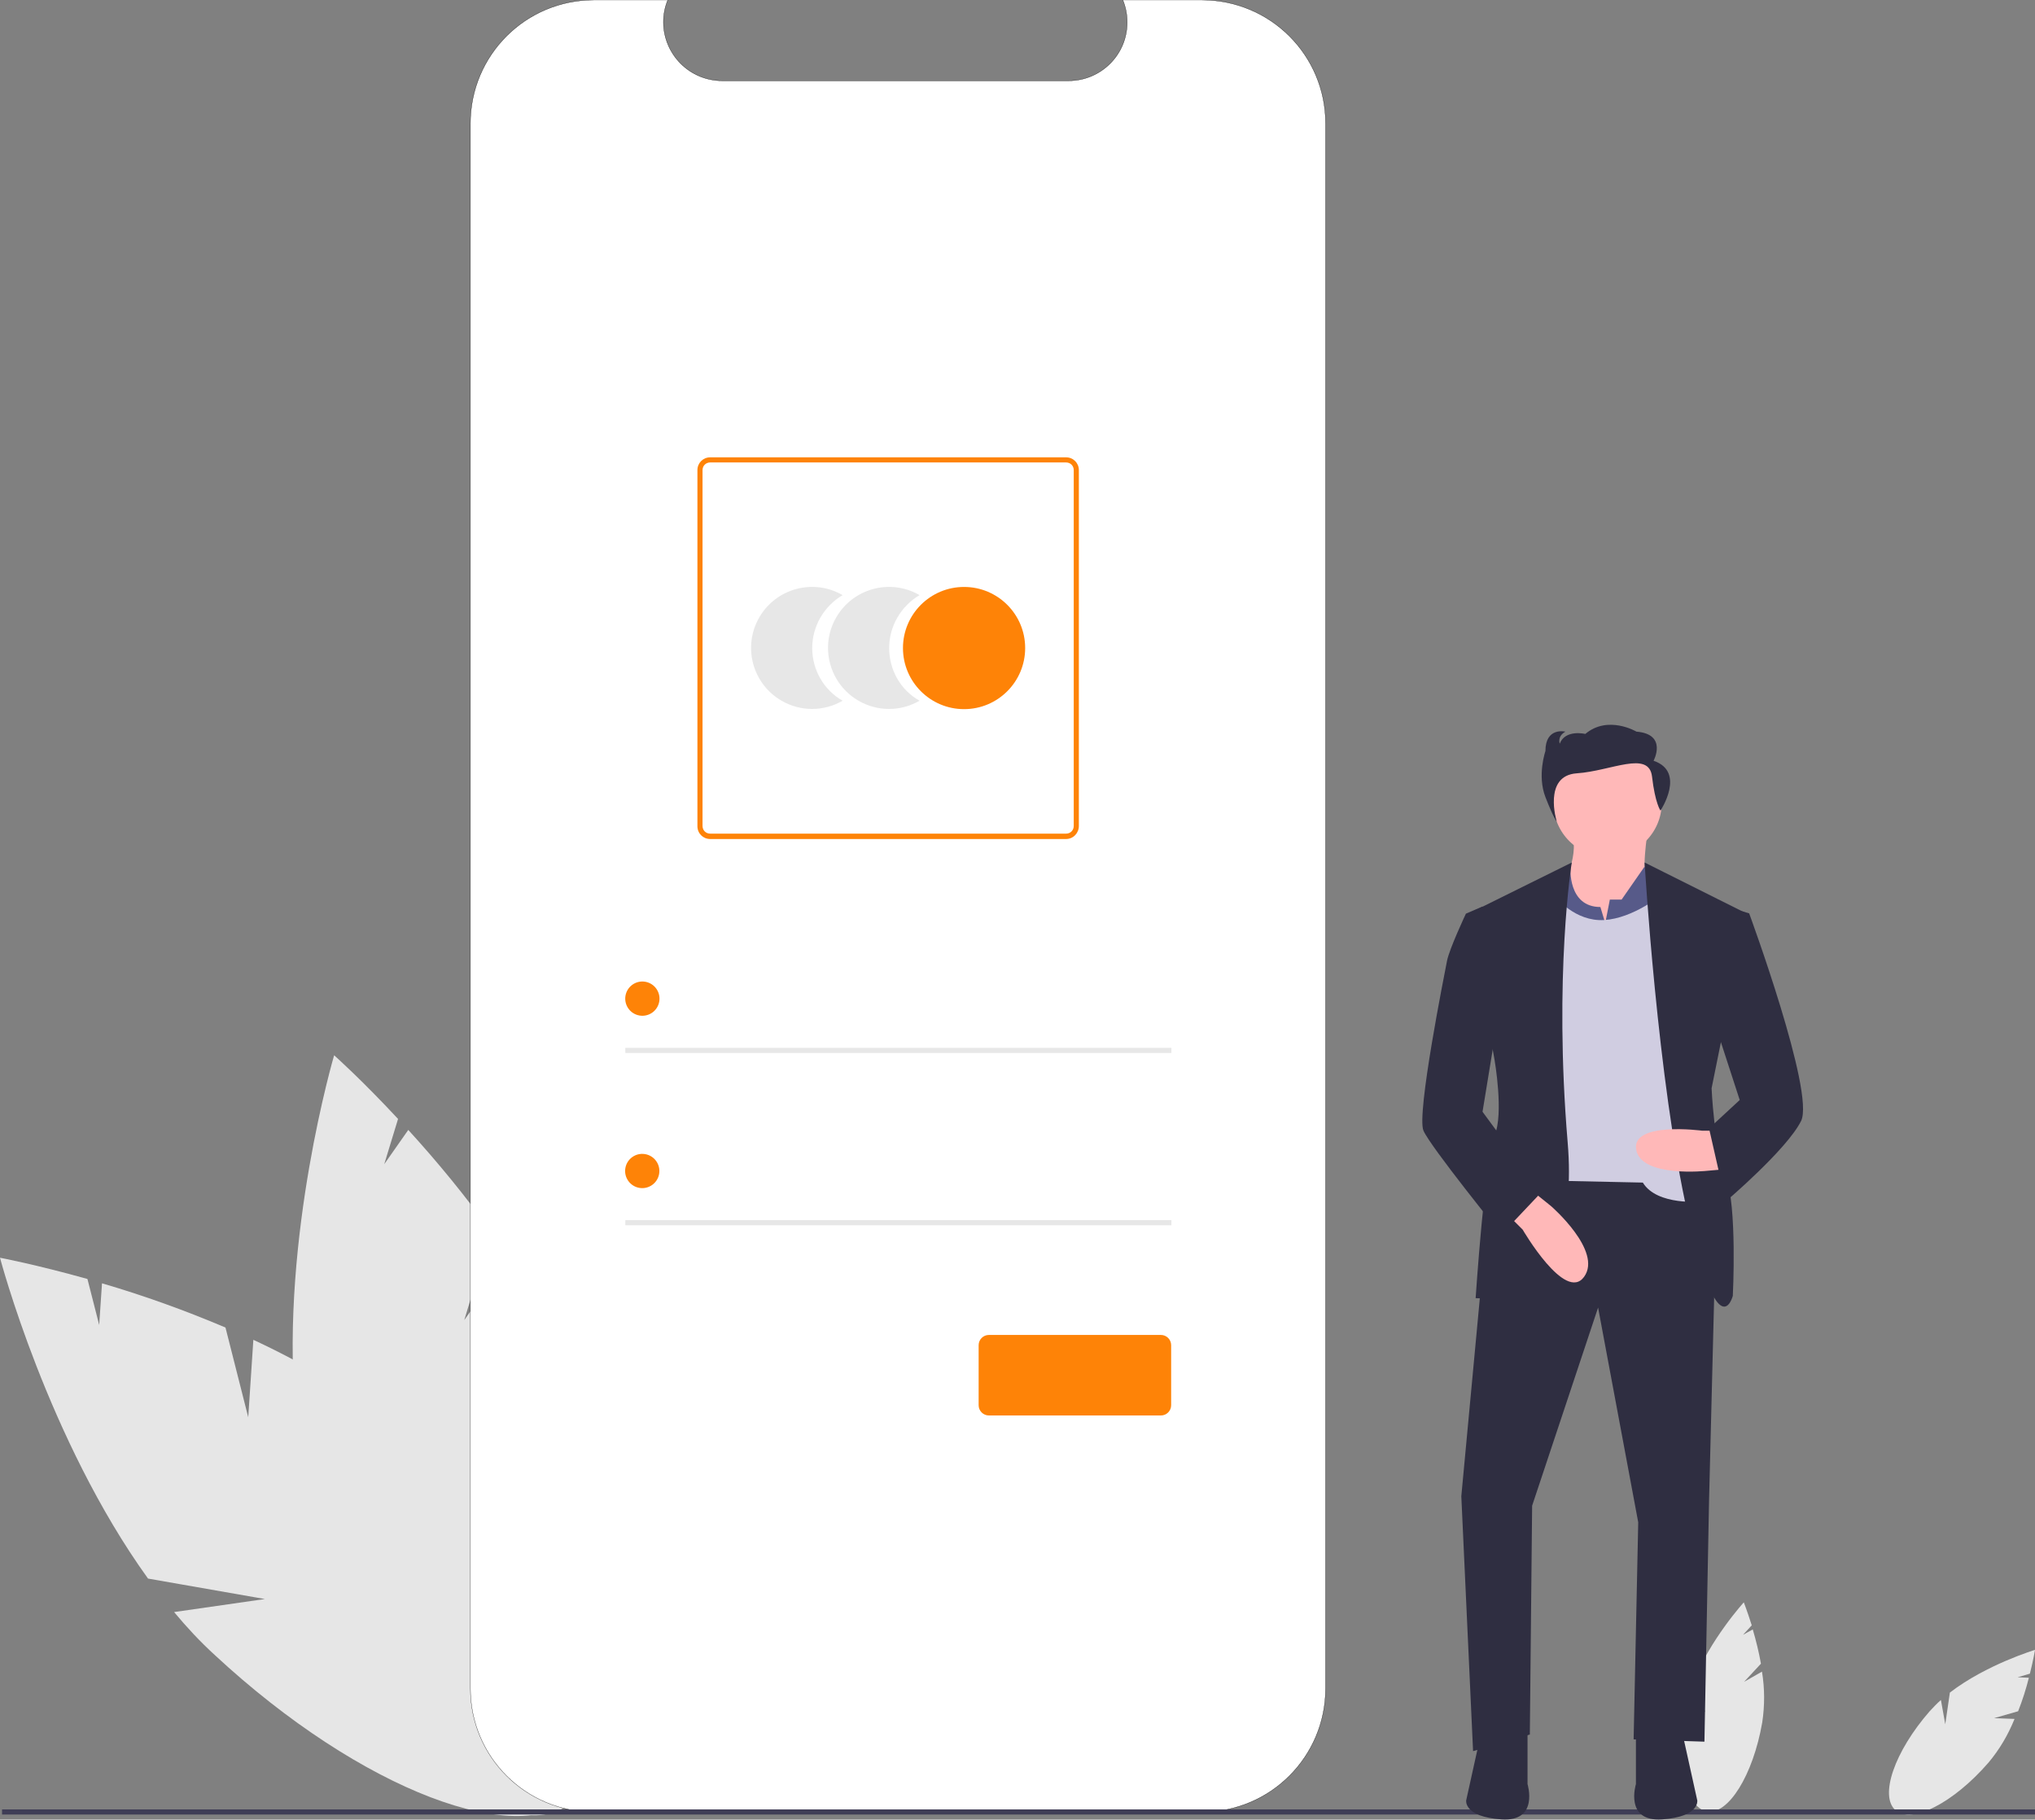 <?xml version="1.0" encoding="utf-8"?>
<!-- Generator: Adobe Illustrator 23.0.4, SVG Export Plug-In . SVG Version: 6.00 Build 0)  -->
<svg version="1.1" id="a9a7ffe7-bffb-40a8-a3c8-a3664a9c484c"
	 xmlns="http://www.w3.org/2000/svg" xmlns:xlink="http://www.w3.org/1999/xlink" x="0px" y="0px" viewBox="0 0 796 711.8"
	 style="enable-background:new 0 0 796 711.8;" xml:space="preserve">
<rect x="0" y="0" width="796" height="711.8" fill="#808080" stroke="none"/>
<style type="text/css">
	.st0{fill:#E6E6E6;}
	.st1{fill:#FFFFFF;stroke:#000000;stroke-width:0.1;stroke-miterlimit:10;}
	.st2{fill:#E7E7E7;}
	.st3{fill:#FE8307;}
	.st4{fill:#3F3D56;}
	.st5{fill:#FFB8B8;}
	.st6{fill:#2F2E41;}
	.st7{fill:#575A89;}
	.st8{fill:#D0CDE1;}
</style>
<title>access_account</title>
<path class="st0" d="M97.1,554.4l-8.9-35.1c-15.8-6.7-31.9-12.5-48.3-17.3l-1.1,16.3l-4.6-18C13.8,494.6,0,492,0,492
	s18.7,71.1,57.9,125.5l45.7,8l-35.5,5.1c4.9,5.9,10.2,11.6,15.9,16.8c57.1,53,120.7,77.3,142,54.3s-7.6-84.6-64.7-137.6
	c-17.7-16.4-39.9-29.6-62.2-40L97.1,554.4z"/>
<path class="st0" d="M181.6,516.4l10.5-34.6c-10-13.9-20.9-27.2-32.4-39.8l-9.4,13.4l5.4-17.7c-14.4-15.5-25-24.9-25-24.9
	s-20.8,70.6-15.3,137.4l35,30.5l-33.1-14c1.2,7.6,2.8,15.2,4.9,22.6c21.5,74.9,63.3,128.5,93.5,119.9S253,632.8,231.6,558
	c-6.7-23.2-18.9-46-32.6-66.4L181.6,516.4z"/>
<path class="st0" d="M682.2,657.9l6.6-7.1c-0.8-4.5-1.9-9-3.2-13.4l-3.8,2.1l3.4-3.7c-1.7-5.4-3.1-9-3.1-9s-13.3,14.6-19.9,31.5
	l4.9,11.5l-6.4-7.3c-0.6,2-1.1,4-1.5,6.1c-3.6,20.7,0.2,38.6,8.5,40s18-14.1,21.6-34.8c1-6.6,1-13.3-0.1-19.9L682.2,657.9z"/>
<path class="st0" d="M780,672.1l9.4-2.7c1.7-4.3,3.1-8.7,4.2-13.1l-4.4-0.2l4.8-1.4c1.4-5.5,2-9.3,2-9.3s-19,5.7-33.3,16.7
	l-1.8,12.4l-1.7-9.5c-1.6,1.4-3,2.9-4.4,4.4c-13.8,15.8-19.7,33.1-13.4,38.7s22.7-2.8,36.4-18.6c4.3-5.1,7.7-10.9,10.2-17.1
	L780,672.1z"/>
<path class="st1" d="M518.5,48.3v612.2c0,26.7-21.6,48.3-48.3,48.3H232.3c-26.7,0-48.3-21.6-48.3-48.3V48.3
	C184,21.6,205.6,0,232.3,0h28.9c-4.8,11.7,0.9,25.1,12.6,29.9c2.7,1.1,5.7,1.7,8.6,1.7H418c12.7,0,23-10.3,22.9-23
	c0-3-0.6-5.9-1.7-8.6h30.9C496.9,0,518.5,21.6,518.5,48.3z"/>
<path class="st2" d="M317.7,253.5c0-8.5,4.6-16.4,11.9-20.7c-11.4-6.6-26-2.7-32.6,8.7c-6.6,11.4-2.7,26,8.7,32.6
	c7.4,4.3,16.5,4.3,23.9,0C322.3,270,317.7,262.1,317.7,253.5z"/>
<path class="st2" d="M347.8,253.5c0-8.5,4.6-16.4,11.9-20.7c-11.4-6.6-26-2.7-32.6,8.7c-6.6,11.4-2.7,26,8.7,32.6
	c7.4,4.3,16.5,4.3,23.9,0C352.3,270,347.8,262.1,347.8,253.5z"/>
<circle class="st3" cx="377.1" cy="253.5" r="23.9"/>
<rect x="244.6" y="409.9" class="st2" width="213.6" height="2"/>
<ellipse transform="matrix(0.16 -0.987 0.987 0.16 -174.565 576.166)" class="st3" cx="251.3" cy="390.7" rx="6.7" ry="6.7"/>
<rect x="244.6" y="477.3" class="st2" width="213.6" height="2"/>
<ellipse transform="matrix(0.16 -0.987 0.987 0.16 -241.136 632.805)" class="st3" cx="251.3" cy="458.1" rx="6.7" ry="6.7"/>
<path class="st3" d="M417,328.2H277.8c-2.8,0-5-2.2-5-5V183.9c0-2.8,2.2-5,5-5H417c2.8,0,5,2.2,5,5v139.2
	C422,325.9,419.8,328.2,417,328.2z M277.8,180.9c-1.7,0-3,1.3-3,3v139.2c0,1.7,1.3,3,3,3H417c1.7,0,3-1.3,3-3V183.9c0-1.7-1.3-3-3-3
	H277.8z"/>
<path class="st3" d="M386.8,522.2h67.3c2.2,0,4,1.8,4,4v23.5c0,2.2-1.8,4-4,4h-67.3c-2.2,0-4-1.8-4-4v-23.5
	C382.8,524,384.6,522.2,386.8,522.2z"/>
<rect x="0.8" y="707.8" class="st4" width="795.2" height="2"/>
<path class="st5" d="M644.5,325.1c0,0-2.8,17.5,0,20.3S627,371.2,627,371.2l-16.6-23.1c0,0,7.4-12,4.6-22.1L644.5,325.1z"/>
<polygon class="st6" points="583.6,457 571.6,585.3 576.2,685 598.4,678.5 599.3,589 625.1,511.5 640.8,595.5 639,680.4 
	666.7,681.3 668.5,587.2 671.8,455.7 "/>
<path class="st6" d="M639.9,677.6v20.3c0,0-4.6,14.8,10.2,13.8s13.8-7.4,13.8-7.4l-5.5-24.9L639.9,677.6z"/>
<path class="st6" d="M597.5,677.6v20.3c0,0,4.6,14.8-10.2,13.8s-13.8-7.4-13.8-7.4l5.5-24.9L597.5,677.6z"/>
<circle class="st5" cx="628.8" cy="314" r="21.2"/>
<path class="st7" d="M627.9,361.1l1.8-9.2h4.6l8.9-12.8l7.7,7.3l1.8,43.4H603l4.6-46.1l6.7-4.5c0,0-1.2,15.6,11.7,15.6L627.9,361.1z
	"/>
<path class="st8" d="M608.5,350.9c0,0,7.6,9.7,19,9s22.5-9.9,22.5-9.9l15.7,120c0,0-17.5,1.8-23.1-7.4l-42.4-0.9l0.9-111.7
	L608.5,350.9z"/>
<path class="st6" d="M614.8,337.4l-40.4,20l10.2,57.2c0,0,3.7,21.2,0,29.5s-7.4,63.7-7.4,63.7s41.5,4.6,36-60.9
	S614.8,337.4,614.8,337.4z"/>
<path class="st5" d="M590.1,475.5l5.5,5.5c0,0,16.6,28.6,24,18.5s-12.9-27.7-12.9-27.7l-9.2-7.4L590.1,475.5z"/>
<path class="st6" d="M643.3,337.4l40,20l-13.8,68.3c0,0,0.9,22.1,5.5,34.1s2.8,47.1,2.8,47.1s-5.5,21.2-17.5-31.4
	S643.3,337.4,643.3,337.4z"/>
<path class="st5" d="M674.1,442.3h-8.3c0,0-27.7-3.7-25.8,7.4s27.7,8.3,27.7,8.3l10.2-0.9L674.1,442.3z"/>
<path class="st6" d="M579.9,354.6l-6.5,2.8c0,0-6.5,13.8-7.4,18.5s-12,60-9.2,66.4s30.5,40.6,30.5,40.6l15.7-16.6l-23.1-31.4
	l6.5-39.7L579.9,354.6z"/>
<path class="st6" d="M669.4,355.5l12.2,1l2.6,0.8c0,0,25.8,70.1,20.3,81.2S675,470,675,470l-6.5-28.6l12-11.1l-12-36.9L669.4,355.5z
	"/>
<path class="st6" d="M646.8,297.6c0,0,5.6-10.4-6.7-11.4c0,0-11.1-6.6-20,0.9c0,0-7.8-1.9-10,3.8c0,0-1.1-2.8,2.2-4.7
	c0,0-7.8-1.9-7.8,7.6c0,0-3.3,9.5,0,18s4.4,9.5,4.4,9.5s-5.5-17.9,7.9-18.8s28.2-9.1,29.4,1.3s3.3,13.3,3.3,13.3
	S659.6,301.9,646.8,297.6z"/>
</svg>
